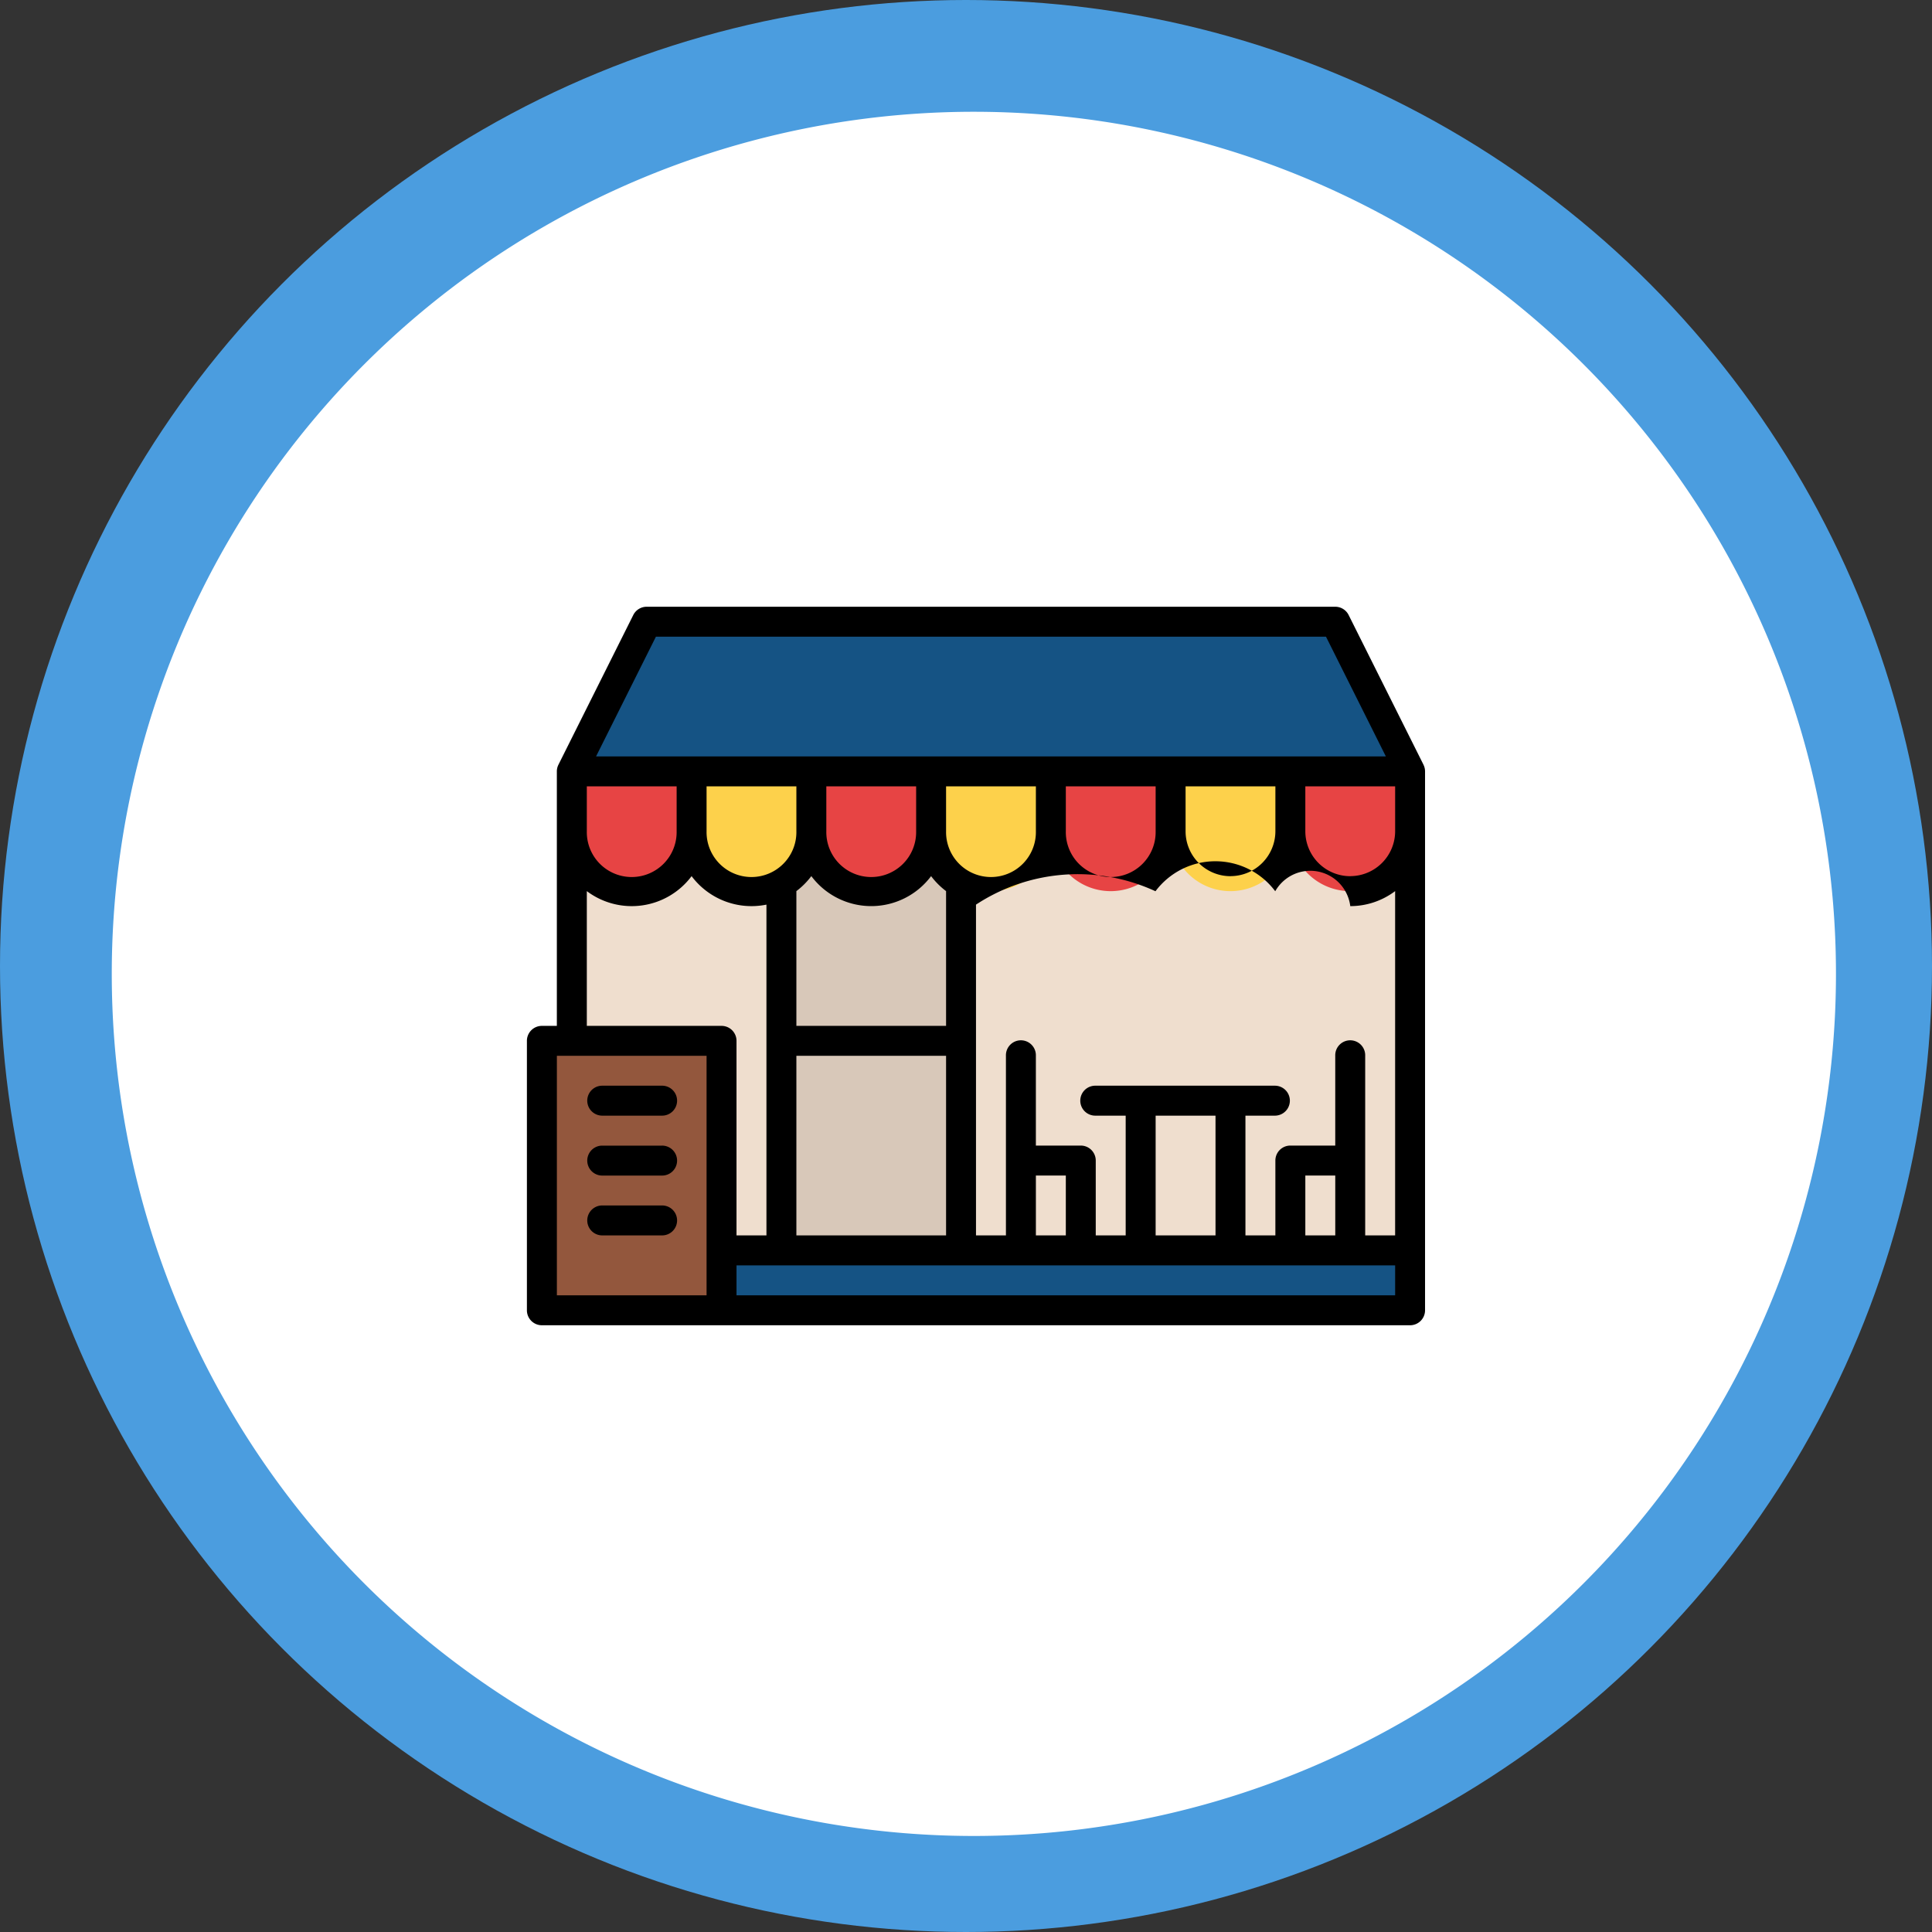 <svg xmlns="http://www.w3.org/2000/svg" width="121" height="121" viewBox="0 0 121 121">
  <rect x="0" y="0" width="121" height="121" fill="#333333" stroke="none"/>
  <g id="Grupo_10155" data-name="Grupo 10155" transform="translate(-108 -1650)">
    <g id="Grupo_5195" data-name="Grupo 5195">
      <circle id="Elipse_497" data-name="Elipse 497" cx="60.5" cy="60.5" r="60.5" transform="translate(108 1650)" fill="#4b9ddf"/>
      <path id="Trazado_1178" data-name="Trazado 1178" d="M53.993,0A53.993,53.993,0,1,1,0,53.993,53.993,53.993,0,0,1,53.993,0Z" transform="translate(115 1657)" fill="#fff"/>
      <g id="Grupo_5194" data-name="Grupo 5194" transform="translate(-1231.848 1386.672)">
        <path id="Trazado_9245" data-name="Trazado 9245" d="M1375.66,311.64h52.5v30h-52.5Z" fill="#efdece"/>
        <path id="Trazado_9246" data-name="Trazado 9246" d="M1388.785,311.64h11.25v30h-11.25Z" fill="#d8c8b9"/>
        <path id="Trazado_9247" data-name="Trazado 9247" d="M1373.785,341.64h54.375v3.75h-54.375Z" fill="#155384"/>
        <path id="Trazado_9248" data-name="Trazado 9248" d="M1373.785,328.515h11.25V345.39h-11.25Z" fill="#93573d"/>
        <path id="Trazado_9249" data-name="Trazado 9249" d="M1423.473,302.265h-43.125l-4.688,9.375v3.75h52.5v-3.75Z" fill="#155384"/>
        <path id="Trazado_9250" data-name="Trazado 9250" d="M1383.16,311.64h7.5v3.75a3.75,3.75,0,0,1-7.5,0v-3.75Z" fill="#fdd14b"/>
        <path id="Trazado_9251" data-name="Trazado 9251" d="M1390.66,311.64h7.5v3.75a3.75,3.75,0,0,1-7.5,0v-3.75Z" fill="#e74444"/>
        <path id="Trazado_9252" data-name="Trazado 9252" d="M1375.66,311.64h7.5v3.75a3.75,3.75,0,0,1-7.5,0v-3.75Z" fill="#e74444"/>
        <path id="Trazado_9253" data-name="Trazado 9253" d="M1398.16,311.64h7.5v3.75a3.75,3.75,0,0,1-7.5,0v-3.75Z" fill="#fdd14b"/>
        <path id="Trazado_9254" data-name="Trazado 9254" d="M1405.66,311.64h7.5v3.75a3.75,3.75,0,0,1-7.5,0v-3.75Z" fill="#e74444"/>
        <path id="Trazado_9255" data-name="Trazado 9255" d="M1413.16,311.64h7.5v3.75a3.75,3.75,0,0,1-7.5,0v-3.75Z" fill="#fdd14b"/>
        <path id="Trazado_9256" data-name="Trazado 9256" d="M1420.66,315.39v-3.75h7.5v3.75a3.75,3.75,0,0,1-7.5,0" fill="#e74444"/>
        <path id="Trazado_9257" data-name="Trazado 9257" d="M1429,311.221l-4.688-9.375a.936.936,0,0,0-.838-.518h-43.125a.938.938,0,0,0-.839.518l-4.687,9.375h0a.938.938,0,0,0-.1.419v15.938h-.938a.936.936,0,0,0-.937.937V345.39a.937.937,0,0,0,.937.938h54.375a.938.938,0,0,0,.938-.938V311.64a.94.94,0,0,0-.1-.419Zm-48.072-8.018h41.966l3.75,7.5h-49.466Zm43.483,16.875a4.666,4.666,0,0,0,2.813-.94V340.7h-1.875v-11.25a.938.938,0,1,0-1.875,0v5.625h-2.813a.936.936,0,0,0-.937.937V340.7h-1.875v-7.5h1.875a.938.938,0,0,0,0-1.875h-11.25a.938.938,0,1,0,0,1.875h1.875v7.5h-1.875v-4.688a.937.937,0,0,0-.938-.937h-2.812v-5.625a.938.938,0,1,0-1.875,0V340.7h-1.875V319.984a11.607,11.607,0,0,1,11.241-.838,4.683,4.683,0,0,1,7.5,0,2.523,2.523,0,0,1,4.7.932ZM1421.6,340.7v-3.75h1.875v3.75Zm-5.625-7.5v7.5h-3.75v-7.5Zm-11.25,3.75h1.875v3.75h-1.875ZM1376.6,312.578h5.625v2.812a2.813,2.813,0,1,1-5.625,0Zm7.5,0h5.625v2.812a2.813,2.813,0,1,1-5.625,0Zm22.5,0h5.625v2.812a2.813,2.813,0,1,1-5.625,0Zm-7.5,2.812v-2.812h5.625v2.812a2.813,2.813,0,1,1-5.625,0Zm-7.5-2.812h5.625v2.812a2.813,2.813,0,1,1-5.625,0Zm-.938,5.621a4.683,4.683,0,0,0,7.5,0,4.742,4.742,0,0,0,.938.939v8.44h-9.375v-8.44A4.74,4.74,0,0,0,1390.66,318.2Zm-.937,11.254h9.375V340.7h-9.375Zm27.187-11.25a2.815,2.815,0,0,1-2.812-2.813v-2.812h5.625v2.812A2.816,2.816,0,0,1,1416.91,318.2Zm-40.312.935a4.68,4.68,0,0,0,6.554-.927l.008-.012a4.685,4.685,0,0,0,4.688,1.785V340.7h-1.875V328.515a.937.937,0,0,0-.938-.937H1376.6Zm7.5,10.315v15h-9.375v-15Zm1.875,15v-1.875h41.25v1.875Zm38.437-26.25a2.815,2.815,0,0,1-2.812-2.813v-2.812h5.625v2.812A2.816,2.816,0,0,1,1424.41,318.2Z"/>
        <path id="Trazado_9258" data-name="Trazado 9258" d="M1377.535,333.2h3.75a.938.938,0,1,0,0-1.875h-3.75a.938.938,0,0,0,0,1.875Z"/>
        <path id="Trazado_9259" data-name="Trazado 9259" d="M1377.535,336.953h3.75a.938.938,0,1,0,0-1.875h-3.75a.938.938,0,0,0,0,1.875Z"/>
        <path id="Trazado_9260" data-name="Trazado 9260" d="M1377.535,340.7h3.75a.938.938,0,1,0,0-1.875h-3.75a.938.938,0,0,0,0,1.875Z"/>
      </g>
    </g>
  </g>
</svg>

